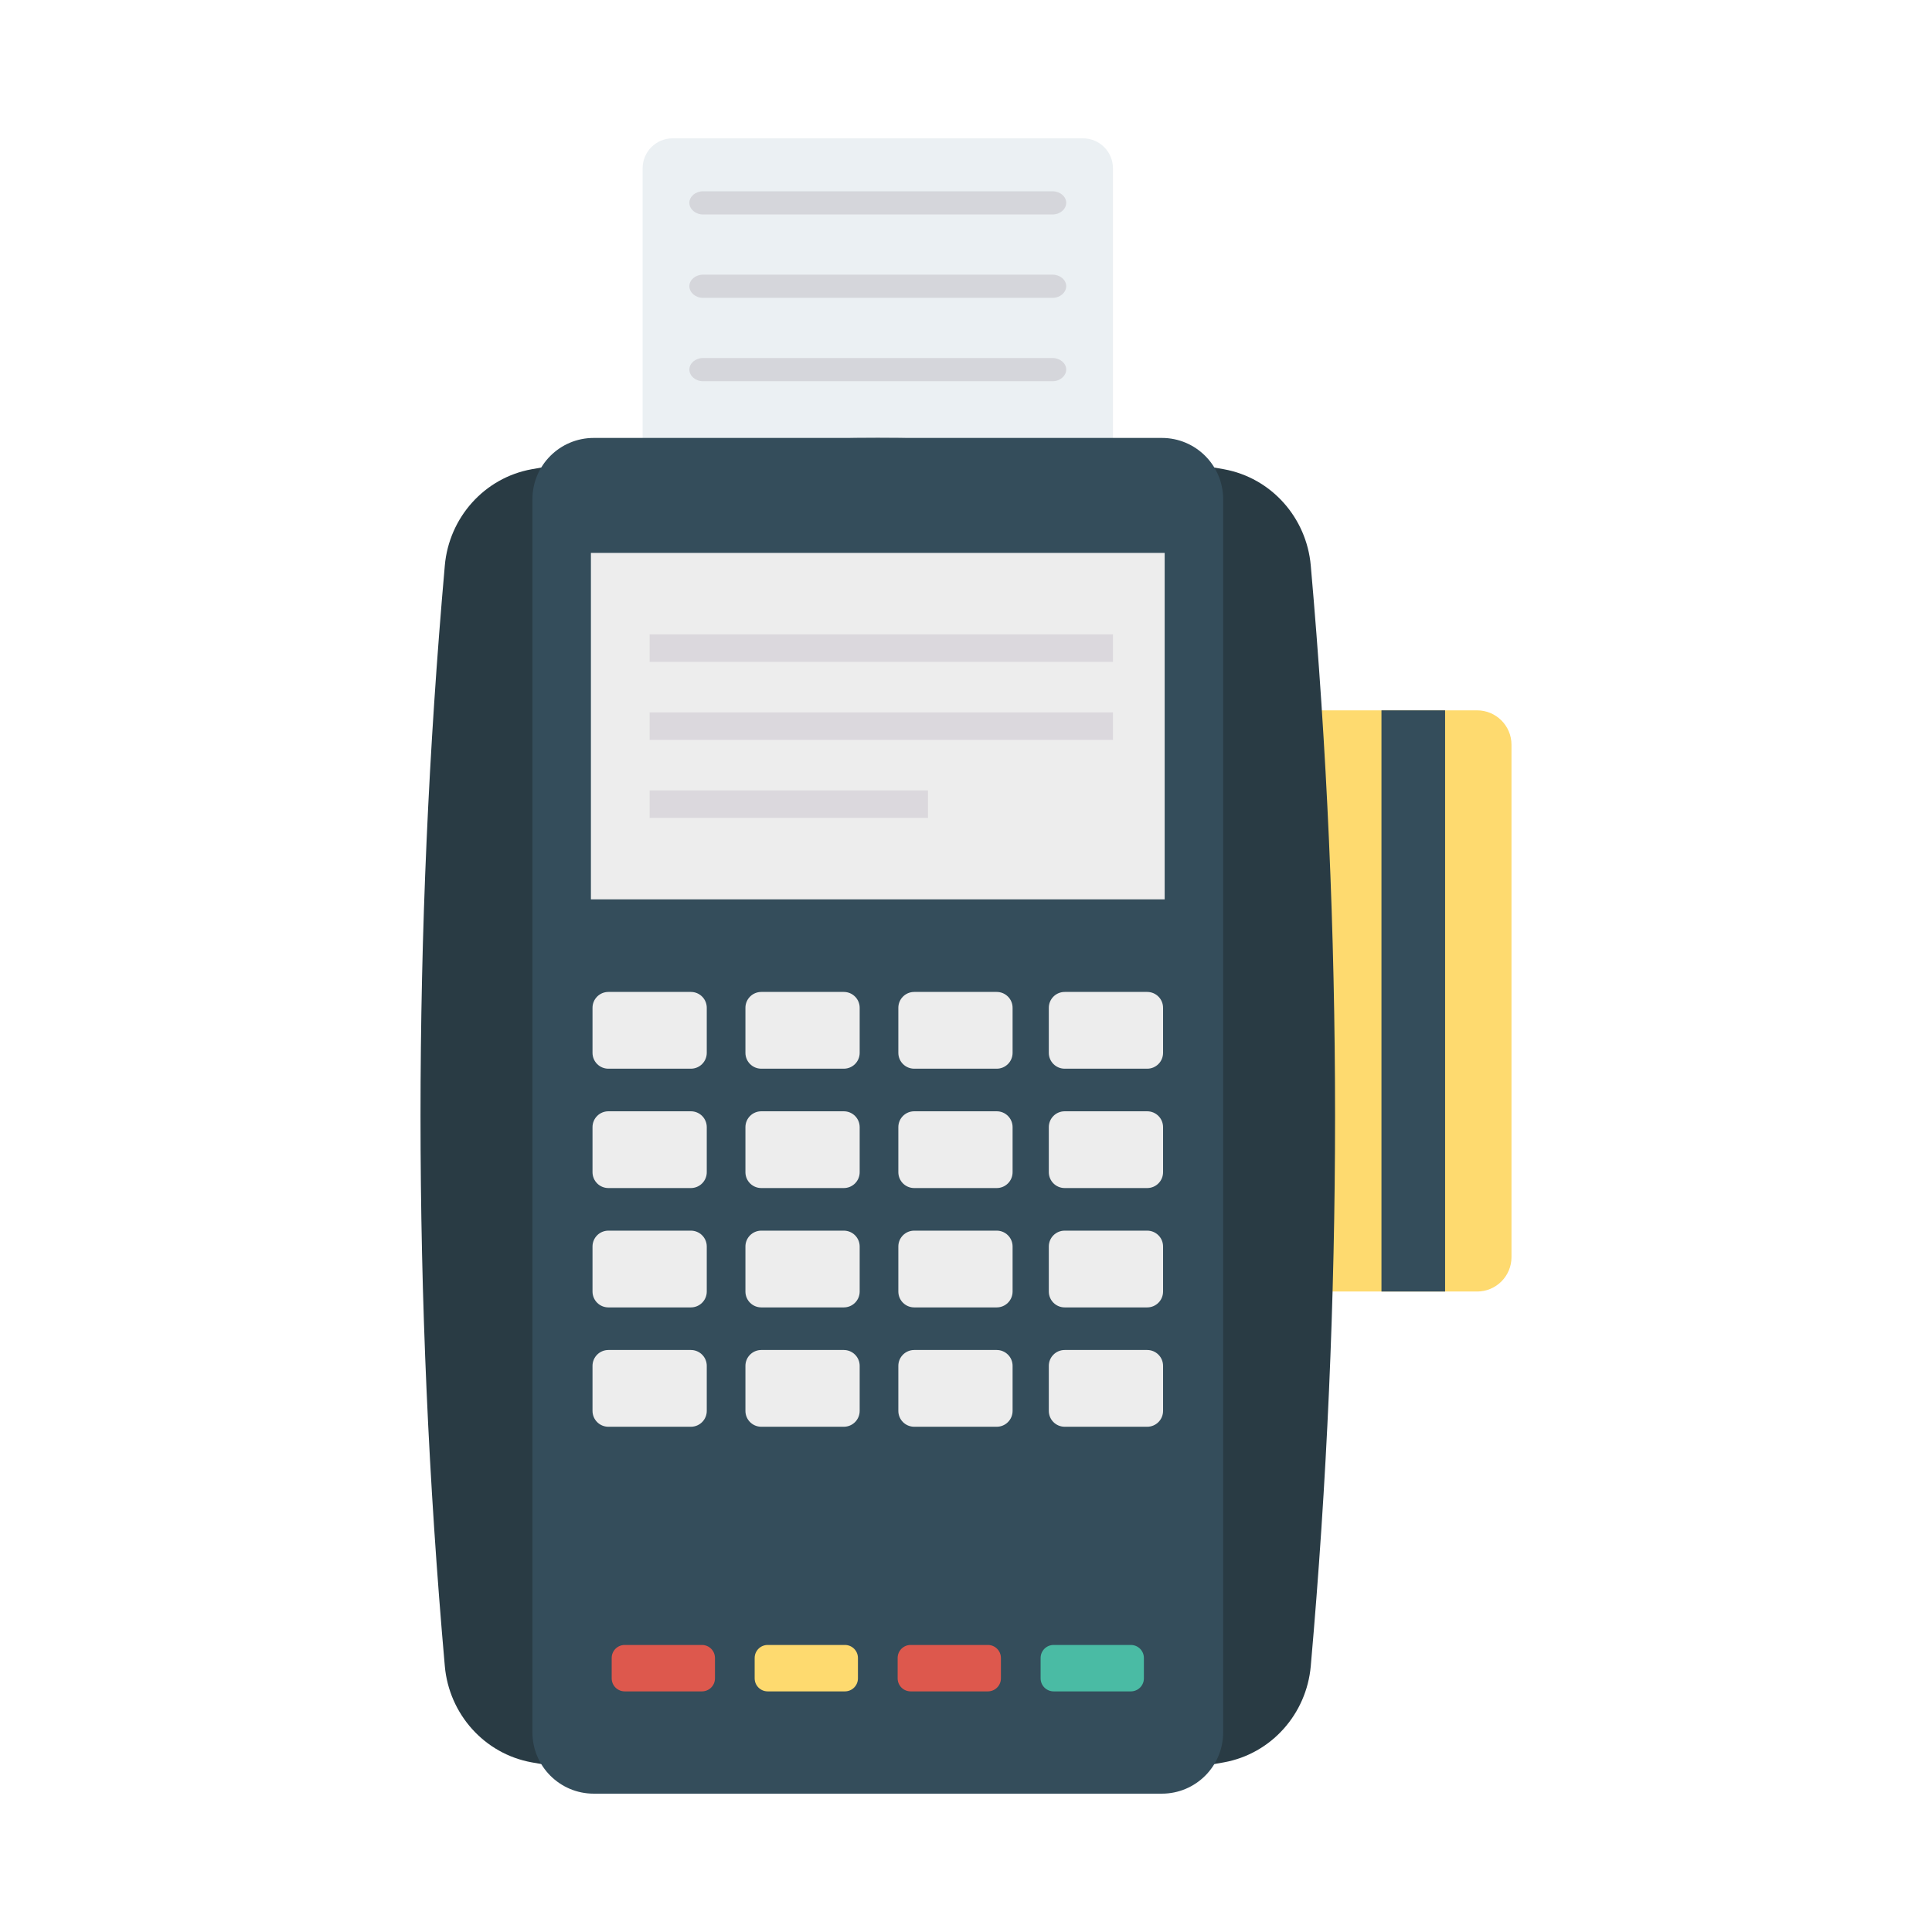 <svg width="512" height="512" viewBox="0 0 512 512" fill="none" xmlns="http://www.w3.org/2000/svg">
<path d="M391.446 188.249H338.747V342.268H391.446C396.479 342.268 400.558 338.188 400.558 333.156V197.361C400.558 192.329 396.479 188.249 391.446 188.249V188.249Z" fill="#FEDA6F"/>
<path d="M366.102 188.249H382.966V342.268H366.102V188.249Z" fill="#344D5B"/>
<path d="M286.998 36.661H178.248C173.858 36.661 170.299 40.22 170.299 44.611V125.848H294.948V44.611C294.948 40.22 291.389 36.661 286.998 36.661Z" fill="#EBF0F3"/>
<path d="M282.557 53.749C282.557 55.435 280.915 56.84 278.946 56.84H186.3C184.331 56.84 182.689 55.435 182.689 53.749C182.689 52.063 184.331 50.693 186.3 50.693H278.946C280.915 50.693 282.557 52.063 282.557 53.749Z" fill="#D5D6DB"/>
<path d="M282.557 75.843C282.557 77.529 280.915 78.934 278.946 78.934H186.3C184.331 78.934 182.689 77.529 182.689 75.843C182.689 74.157 184.331 72.787 186.3 72.787H278.946C280.915 72.787 282.557 74.157 282.557 75.843Z" fill="#D5D6DB"/>
<path d="M282.557 97.936C282.557 99.622 280.915 101.027 278.946 101.027H186.3C184.331 101.027 182.689 99.622 182.689 97.936C182.689 96.25 184.331 94.88 186.3 94.88H278.946C280.915 94.88 282.557 96.25 282.557 97.936Z" fill="#D5D6DB"/>
<path d="M347.366 149.866C346.243 137.157 336.895 126.625 324.341 124.354C263.196 113.291 202.051 113.291 140.906 124.354C128.352 126.625 119.003 137.157 117.881 149.866C109.296 247.087 109.296 344.309 117.881 441.53C119.003 454.238 128.352 464.771 140.906 467.042C202.051 478.104 263.196 478.104 324.341 467.042C336.895 464.771 346.243 454.238 347.366 441.53C355.951 344.309 355.951 247.087 347.366 149.866V149.866Z" fill="#293B44"/>
<path d="M307.905 116.057H157.341C148.369 116.057 141.096 123.33 141.096 132.302V459.094C141.096 468.066 148.369 475.339 157.341 475.339H307.905C316.877 475.339 324.15 468.066 324.15 459.094V132.302C324.15 123.33 316.877 116.057 307.905 116.057V116.057Z" fill="#344D5B"/>
<path d="M156.597 146.527H308.65V238.339H156.597V146.527Z" fill="#EDEDED"/>
<path d="M183.095 262.874H161.228C158.905 262.874 157.022 264.757 157.022 267.079V279.01C157.022 281.333 158.905 283.215 161.228 283.215H183.095C185.418 283.215 187.301 281.333 187.301 279.01V267.079C187.301 264.757 185.418 262.874 183.095 262.874Z" fill="#EDEDED"/>
<path d="M223.619 262.874H201.751C199.429 262.874 197.546 264.757 197.546 267.079V279.01C197.546 281.333 199.429 283.215 201.751 283.215H223.619C225.941 283.215 227.824 281.333 227.824 279.01V267.079C227.824 264.757 225.941 262.874 223.619 262.874Z" fill="#EDEDED"/>
<path d="M264.142 262.874H242.275C239.952 262.874 238.069 264.757 238.069 267.079V279.01C238.069 281.333 239.952 283.215 242.275 283.215H264.142C266.465 283.215 268.348 281.333 268.348 279.01V267.079C268.348 264.757 266.465 262.874 264.142 262.874Z" fill="#EDEDED"/>
<path d="M304.019 262.874H282.152C279.829 262.874 277.946 264.757 277.946 267.079V279.01C277.946 281.333 279.829 283.215 282.152 283.215H304.019C306.342 283.215 308.225 281.333 308.225 279.01V267.079C308.225 264.757 306.342 262.874 304.019 262.874Z" fill="#EDEDED"/>
<path d="M183.095 294.504H161.228C158.905 294.504 157.022 296.387 157.022 298.709V310.64C157.022 312.962 158.905 314.845 161.228 314.845H183.095C185.418 314.845 187.301 312.962 187.301 310.64V298.709C187.301 296.387 185.418 294.504 183.095 294.504Z" fill="#EDEDED"/>
<path d="M223.619 294.504H201.751C199.429 294.504 197.546 296.387 197.546 298.709V310.64C197.546 312.962 199.429 314.845 201.751 314.845H223.619C225.941 314.845 227.824 312.962 227.824 310.64V298.709C227.824 296.387 225.941 294.504 223.619 294.504Z" fill="#EDEDED"/>
<path d="M264.142 294.504H242.275C239.952 294.504 238.069 296.387 238.069 298.709V310.64C238.069 312.962 239.952 314.845 242.275 314.845H264.142C266.465 314.845 268.348 312.962 268.348 310.64V298.709C268.348 296.387 266.465 294.504 264.142 294.504Z" fill="#EDEDED"/>
<path d="M304.019 294.504H282.152C279.829 294.504 277.946 296.387 277.946 298.709V310.64C277.946 312.962 279.829 314.845 282.152 314.845H304.019C306.342 314.845 308.225 312.962 308.225 310.64V298.709C308.225 296.387 306.342 294.504 304.019 294.504Z" fill="#EDEDED"/>
<path d="M183.095 326.134H161.228C158.905 326.134 157.022 328.017 157.022 330.339V342.27C157.022 344.592 158.905 346.475 161.228 346.475H183.095C185.418 346.475 187.301 344.592 187.301 342.27V330.339C187.301 328.017 185.418 326.134 183.095 326.134Z" fill="#EDEDED"/>
<path d="M223.619 326.134H201.751C199.429 326.134 197.546 328.017 197.546 330.339V342.27C197.546 344.592 199.429 346.475 201.751 346.475H223.619C225.941 346.475 227.824 344.592 227.824 342.27V330.339C227.824 328.017 225.941 326.134 223.619 326.134Z" fill="#EDEDED"/>
<path d="M264.142 326.134H242.275C239.952 326.134 238.069 328.017 238.069 330.339V342.27C238.069 344.592 239.952 346.475 242.275 346.475H264.142C266.465 346.475 268.348 344.592 268.348 342.27V330.339C268.348 328.017 266.465 326.134 264.142 326.134Z" fill="#EDEDED"/>
<path d="M304.019 326.134H282.152C279.829 326.134 277.946 328.017 277.946 330.339V342.27C277.946 344.592 279.829 346.475 282.152 346.475H304.019C306.342 346.475 308.225 344.592 308.225 342.27V330.339C308.225 328.017 306.342 326.134 304.019 326.134Z" fill="#EDEDED"/>
<path d="M183.095 357.764H161.228C158.905 357.764 157.022 359.646 157.022 361.969V373.9C157.022 376.222 158.905 378.105 161.228 378.105H183.095C185.418 378.105 187.301 376.222 187.301 373.9V361.969C187.301 359.646 185.418 357.764 183.095 357.764Z" fill="#EDEDED"/>
<path d="M223.619 357.764H201.751C199.429 357.764 197.546 359.646 197.546 361.969V373.9C197.546 376.222 199.429 378.105 201.751 378.105H223.619C225.941 378.105 227.824 376.222 227.824 373.9V361.969C227.824 359.646 225.941 357.764 223.619 357.764Z" fill="#EDEDED"/>
<path d="M264.142 357.764H242.275C239.952 357.764 238.069 359.646 238.069 361.969V373.9C238.069 376.222 239.952 378.105 242.275 378.105H264.142C266.465 378.105 268.348 376.222 268.348 373.9V361.969C268.348 359.646 266.465 357.764 264.142 357.764Z" fill="#EDEDED"/>
<path d="M304.019 357.764H282.152C279.829 357.764 277.946 359.646 277.946 361.969V373.9C277.946 376.222 279.829 378.105 282.152 378.105H304.019C306.342 378.105 308.225 376.222 308.225 373.9V361.969C308.225 359.646 306.342 357.764 304.019 357.764Z" fill="#EDEDED"/>
<path d="M186.024 435.931H165.554C163.649 435.931 162.104 437.475 162.104 439.381V444.783C162.104 446.689 163.649 448.233 165.554 448.233H186.024C187.929 448.233 189.473 446.689 189.473 444.783V439.381C189.473 437.475 187.929 435.931 186.024 435.931Z" fill="#DD584D"/>
<path d="M223.913 435.931H203.444C201.539 435.931 199.994 437.475 199.994 439.381V444.783C199.994 446.689 201.539 448.233 203.444 448.233H223.913C225.819 448.233 227.363 446.689 227.363 444.783V439.381C227.363 437.475 225.819 435.931 223.913 435.931Z" fill="#FEDA6F"/>
<path d="M261.803 435.931H241.333C239.428 435.931 237.884 437.475 237.884 439.381V444.783C237.884 446.689 239.428 448.233 241.333 448.233H261.803C263.708 448.233 265.253 446.689 265.253 444.783V439.381C265.253 437.475 263.708 435.931 261.803 435.931Z" fill="#DD584D"/>
<path d="M299.693 435.931H279.223C277.318 435.931 275.773 437.475 275.773 439.381V444.783C275.773 446.689 277.318 448.233 279.223 448.233H299.693C301.598 448.233 303.142 446.689 303.142 444.783V439.381C303.142 437.475 301.598 435.931 299.693 435.931Z" fill="#4ABBA4"/>
<path d="M172.161 168.113H294.948V175.407H172.161V168.113Z" fill="#DBD8DD"/>
<path d="M172.161 188.786H294.948V196.08H172.161V188.786Z" fill="#DBD8DD"/>
<path d="M172.161 209.459H245.926V216.753H172.161V209.459Z" fill="#DBD8DD"/>
</svg>
